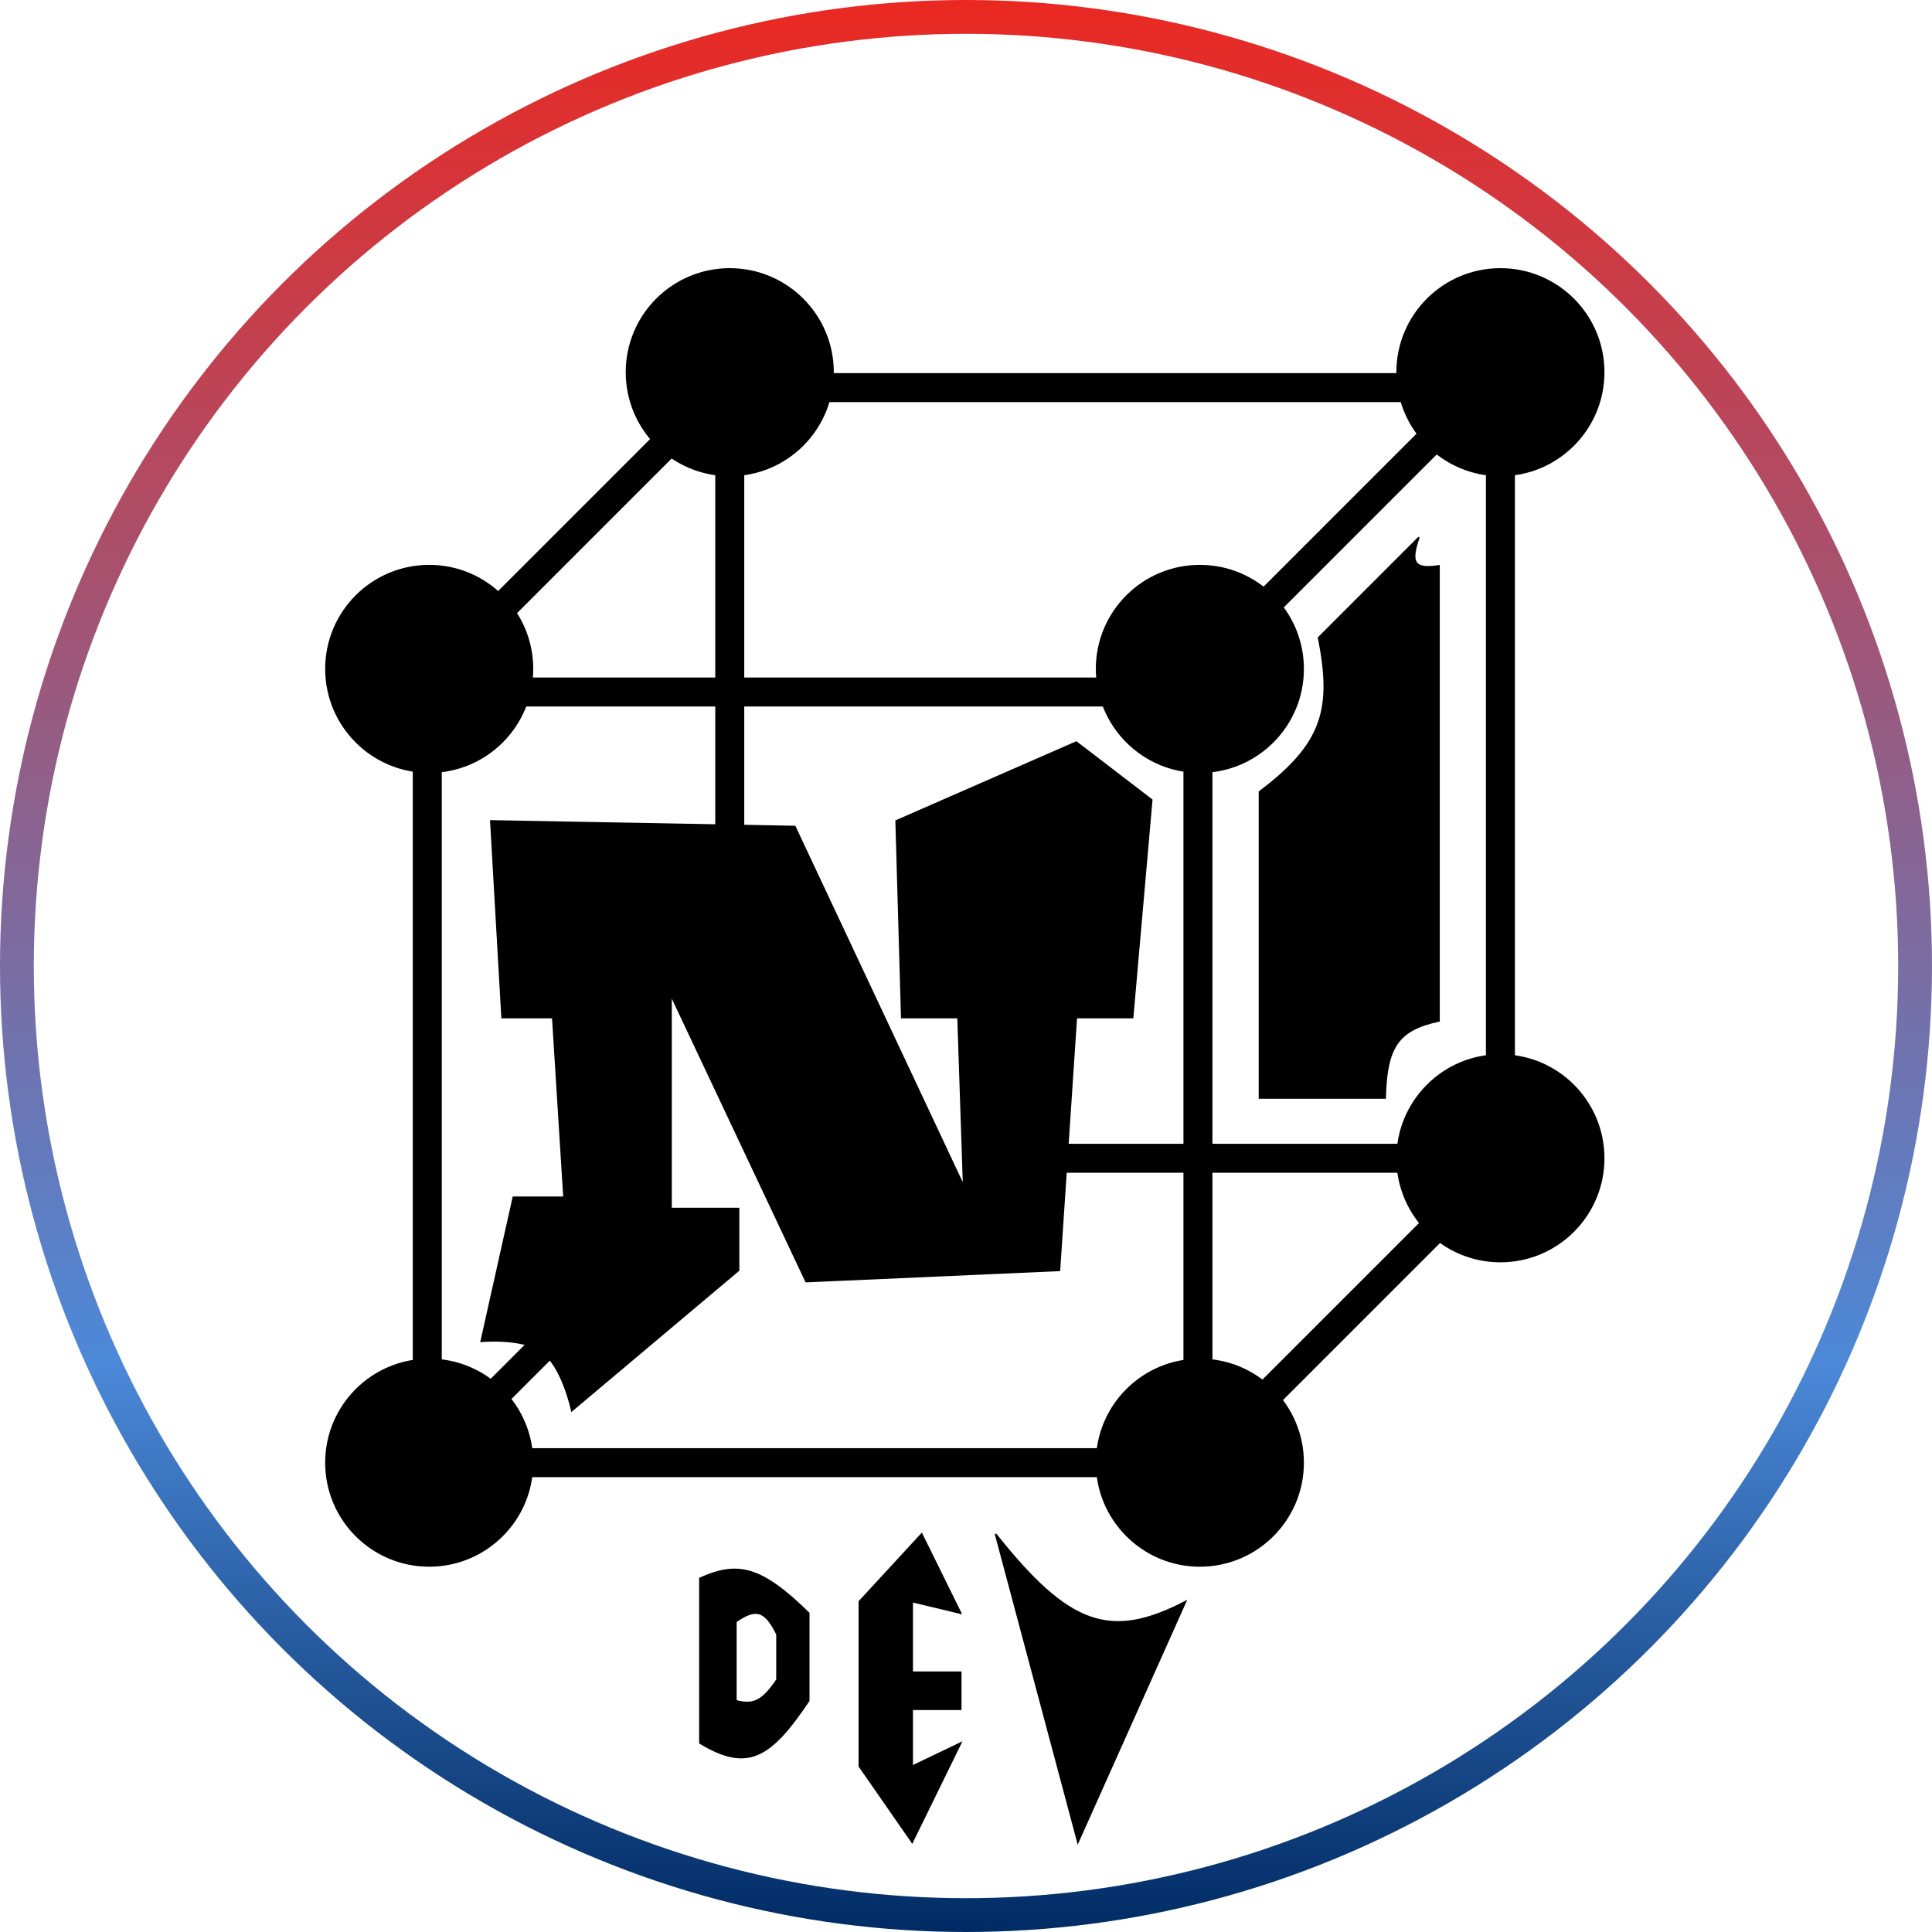 <svg width="1200" height="1200" viewBox="0 0 1200 1200" fill="none" xmlns="http://www.w3.org/2000/svg">
<circle cx="600" cy="600" r="589.5" stroke="url(#paint0_linear_30_3)" stroke-width="21"/>
<path d="M746.453 415.466L933.134 228.785" stroke="black" stroke-width="18"/>
<path d="M742.863 910.888L935.527 718.224" stroke="black" stroke-width="18"/>
<path d="M262.998 910.888L416.172 757.714" stroke="black" stroke-width="18"/>
<path d="M268.981 420.253L452.072 237.162" stroke="black" stroke-width="18"/>
<path d="M744.06 429.826H265.391V908.495H744.06V429.826Z" stroke="black" stroke-width="18"/>
<path d="M453.268 240.751H931.937V719.421H621.999C618.942 785.846 602.29 781.012 553.789 719.421H510.709L453.268 628.473V240.751Z" stroke="black" stroke-width="18"/>
<circle cx="453.269" cy="231.178" r="64.12" fill="black" stroke="black"/>
<circle cx="266.588" cy="415.466" r="64.12" fill="black" stroke="black"/>
<circle cx="266.588" cy="908.495" r="64.12" fill="black" stroke="black"/>
<circle cx="745.257" cy="415.466" r="64.12" fill="black" stroke="black"/>
<circle cx="745.257" cy="908.495" r="64.12" fill="black" stroke="black"/>
<circle cx="931.937" cy="231.178" r="64.12" fill="black" stroke="black"/>
<circle cx="931.937" cy="719.421" r="64.12" fill="black" stroke="black"/>
<path d="M343.341 632.02H311.874L304.881 509.902L493.685 513.391L598.576 736.693L595.079 632.02H560.116L556.619 509.902L668.503 460.939L715.34 496.839L703.466 632.02H668.503L658.014 789.029L500.677 796.007L416.765 618.064V750.649H458.721V789.029L355.141 876.184C355.141 876.184 349.444 848.301 335.994 839.088C323.888 830.794 298.897 833.104 298.897 833.104L318.866 743.671H350.334L343.341 632.02Z" fill="black" stroke="black"/>
<path d="M819.016 396.066C827.721 440.238 822.085 461.907 782.295 491.803V681.967H860.328C861.119 650.219 868.272 639.59 893.771 634.098V351.475C878.626 353.78 875.596 349.857 881.312 333.771L819.016 396.066Z" fill="black" stroke="black"/>
<path d="M572.459 952.787L533.771 994.754V1097.05L566.557 1144.26L596.721 1082.62L566.557 1097.05V1061.64H596.721V1038.69H566.557V994.754L596.721 1001.97L572.459 952.787Z" fill="black"/>
<path d="M669.508 1144.26L618.361 952.787C663.675 1009.82 689.467 1019.19 736.393 994.754L669.508 1144.26Z" fill="black"/>
<path fill-rule="evenodd" clip-rule="evenodd" d="M434.754 980.328V1082.62C464.538 1100.58 478.467 1091.74 502.295 1056.39V1001.97C472.465 972.649 458.012 969.926 434.754 980.328ZM457.049 1056.39V1007.21C469.88 998.207 475.337 1000.53 482.623 1015.08V1043.28C473.845 1056.24 468.286 1059.44 457.049 1056.39Z" fill="black"/>
<path d="M572.459 952.787L533.771 994.754V1097.05L566.557 1144.26L596.721 1082.62L566.557 1097.05V1061.64H596.721V1038.69H566.557V994.754L596.721 1001.97L572.459 952.787Z" stroke="black"/>
<path d="M669.508 1144.26L618.361 952.787C663.675 1009.82 689.467 1019.19 736.393 994.754L669.508 1144.26Z" stroke="black"/>
<path fill-rule="evenodd" clip-rule="evenodd" d="M434.754 980.328V1082.62C464.538 1100.58 478.467 1091.74 502.295 1056.39V1001.97C472.465 972.649 458.012 969.926 434.754 980.328ZM457.049 1056.39V1007.21C469.88 998.207 475.337 1000.53 482.623 1015.08V1043.28C473.845 1056.24 468.286 1059.44 457.049 1056.39Z" stroke="black"/>
<defs>
<linearGradient id="paint0_linear_30_3" x1="600" y1="0" x2="600" y2="1200" gradientUnits="userSpaceOnUse">
<stop stop-color="#EA2821"/>
<stop offset="0.705" stop-color="#4C89D8"/>
<stop offset="1" stop-color="#002B64"/>
</linearGradient>
</defs>
</svg>
